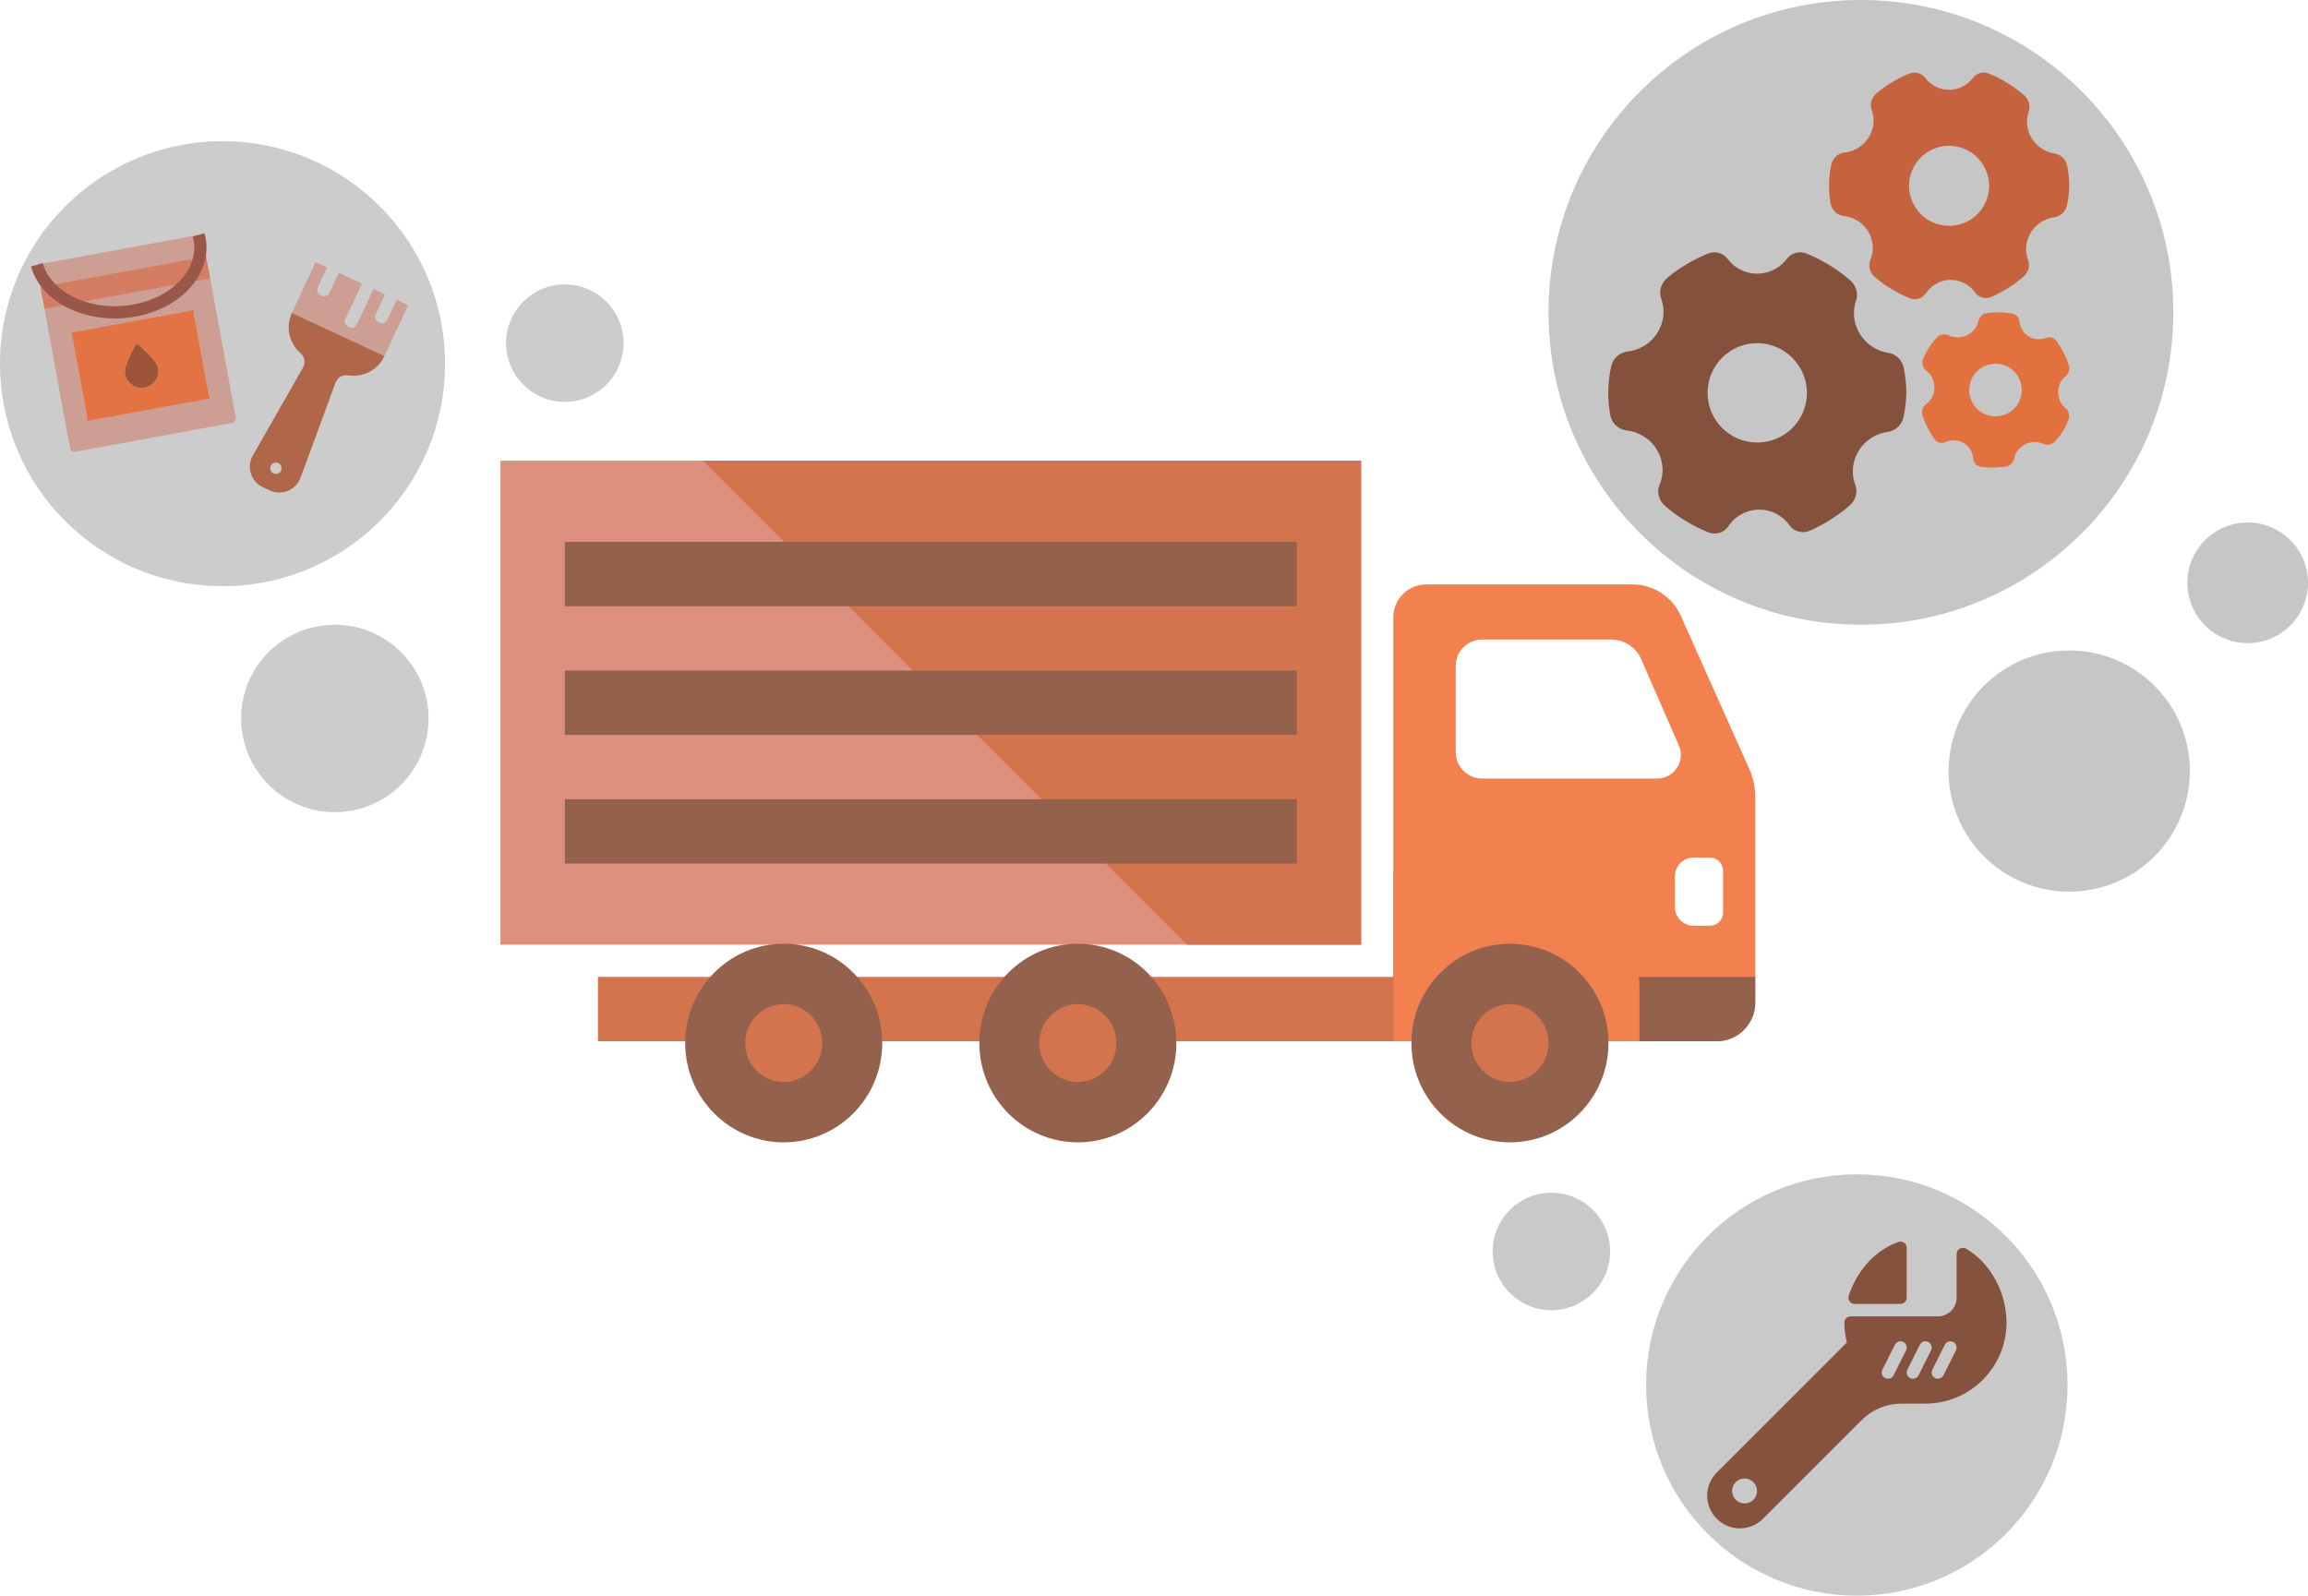 <?xml version="1.0" encoding="UTF-8"?>
<svg id="_Слой_2" data-name="Слой 2" xmlns="http://www.w3.org/2000/svg" viewBox="0 0 941.75 651.17">
  <defs>
    <style>
      .cls-1, .cls-2, .cls-3, .cls-4, .cls-5, .cls-6, .cls-7 {
        opacity: .72;
      }

      .cls-8 {
        fill: none;
        stroke: #99574a;
        stroke-miterlimit: 10;
        stroke-width: 5px;
      }

      .cls-2, .cls-9 {
        fill: #c43e0b;
      }

      .cls-10, .cls-3 {
        fill: #ee510c;
      }

      .cls-11 {
        fill: #8f2e0a;
        opacity: .76;
      }

      .cls-12, .cls-13 {
        fill: #cf654b;
      }

      .cls-4, .cls-14 {
        fill: #6b2408;
      }

      .cls-15 {
        fill: #c9c9c9;
      }

      .cls-5 {
        fill: #d85f3b;
      }

      .cls-6 {
        fill: #a53f17;
      }

      .cls-7 {
        fill: #ec510e;
      }

      .cls-16 {
        fill: #ccc;
      }

      .cls-17 {
        fill: #c6c6c6;
      }

      .cls-13 {
        opacity: .43;
      }
    </style>
  </defs>
  <g id="Layer_1" data-name="Layer 1">
    <g class="cls-1">
      <path class="cls-10" d="M713.83,313.93l-28.01-62.64c-3.48-7.78-11.21-12.79-19.73-12.79h-84.1c-7.44,0-13.48,6.03-13.48,13.47v172.95h131.94c8.7,0,15.76-7.06,15.76-15.76v-84.11c0-3.83-.81-7.62-2.38-11.12Zm-16.04,36.05c2.92,0,5.29,2.37,5.29,5.29v17.22c0,2.92-2.37,5.29-5.29,5.29h-6.77c-4.19,0-7.59-3.4-7.59-7.59v-12.62h0c0-4.2,3.4-7.59,7.59-7.59h6.77Zm-103.8-78.24c0-5.94,4.82-10.76,10.76-10.75h52.71c5.29,0,10.08,3.13,12.19,7.98l15.39,35.21c2.79,6.38-1.89,13.54-8.86,13.54h-71.43c-5.94,0-10.76-4.82-10.76-10.76v-35.22Z"/>
      <path class="cls-9" d="M243.98,398.66h324.53v26.26H243.98v-26.26Z"/>
      <path class="cls-14" d="M716.2,409.17v-10.5h-147.69v26.26h131.94c8.7,0,15.75-7.05,15.75-15.75h0Z"/>
      <path class="cls-10" d="M620.9,355.54h-52.39v69.39h100.46v-21.32c0-26.55-21.52-48.07-48.07-48.07h0Z"/>
      <path class="cls-12" d="M204.2,188.01h351.18v197.52H204.2V188.01Z"/>
      <path class="cls-9" d="M484.36,385.54h71.03V188.01H286.83l197.53,197.52Z"/>
      <ellipse class="cls-14" cx="616.12" cy="425.66" rx="40.2" ry="40.52"/>
      <ellipse class="cls-9" cx="616.12" cy="425.66" rx="15.73" ry="15.86"/>
      <ellipse class="cls-14" cx="439.81" cy="425.66" rx="40.2" ry="40.52"/>
      <ellipse class="cls-9" cx="439.81" cy="425.66" rx="15.73" ry="15.86"/>
      <ellipse class="cls-14" cx="319.79" cy="425.66" rx="40.2" ry="40.52"/>
      <ellipse class="cls-9" cx="319.79" cy="425.66" rx="15.73" ry="15.86"/>
      <path class="cls-14" d="M230.47,221.14v26.26h298.66v-26.26H230.47Zm0,52.51v26.26h298.66v-26.26H230.47Zm0,52.52v26.25h298.66v-26.25H230.47Z"/>
    </g>
    <circle class="cls-17" cx="759.33" cy="127.47" r="127.47"/>
    <path class="cls-4" d="M776.74,149.9c-.68-3.1-3.2-5.47-6.34-5.94-8.69-1.37-14.8-9.41-13.83-17.93,.13-1.16,.4-2.29,.79-3.39,1-2.89-.03-6.24-2.52-8.33-5.25-4.54-11.21-8.18-17.64-10.81-2.88-1.22-6.24-.33-8.12,2.18-5.04,6.66-14.52,7.98-21.18,2.94-.11-.08-.22-.17-.33-.25-.97-.78-1.84-1.68-2.59-2.69-1.89-2.5-5.23-3.4-8.11-2.18-5.93,2.42-11.47,5.71-16.42,9.76-2.61,2.12-3.7,5.59-2.64,8.58,2.96,7.86-1.03,17.07-9.16,20.43-1.45,.6-2.97,1-4.53,1.17-3.26,.39-5.92,2.77-6.67,5.96-1.49,6.61-1.62,13.44-.39,20.1,.65,3.3,3.36,5.79,6.69,6.17,8.7,.91,15.16,8.6,14.61,17.15-.11,1.72-.52,3.41-1.2,5-1.28,2.97-.29,6.57,2.37,8.76,5.22,4.46,11.12,8.06,17.48,10.66,.79,.3,1.62,.47,2.47,.51,2.33,.04,4.52-1.11,5.8-3.05,4.61-6.94,13.98-8.82,20.91-4.2,1.52,1.01,2.85,2.29,3.91,3.78,1.89,2.69,5.43,3.64,8.42,2.27,5.82-2.58,11.23-5.98,16.06-10.12,2.53-2.14,3.56-5.56,2.48-8.49-3.06-7.82,.84-17.06,8.93-20.5,1.37-.58,2.81-.98,4.28-1.18,3.21-.47,5.78-2.88,6.45-6.05,.7-3.25,1.08-6.56,1.13-9.87,0-3.51-.37-7-1.1-10.42Zm-59.71,30.69c-11.2,0-20.27-9.07-20.28-20.27,0-11.2,9.08-20.27,20.27-20.28,5.59,.03,10.64,2.31,14.31,5.97,3.66,3.67,5.94,8.72,5.97,14.31,0,11.19-9.07,20.27-20.27,20.27Z"/>
    <path class="cls-3" d="M842.86,166.64c-3.52-3.02-4.06-8.25-1.25-11.93,.38-.48,.81-.92,1.3-1.3,1.27-1.1,1.74-2.87,1.18-4.46-1.11-3.51-2.78-6.81-4.95-9.78-.96-1.35-2.72-1.88-4.27-1.28-4.12,1.6-8.76-.43-10.36-4.55-.03-.08-.06-.15-.08-.23-.22-.62-.36-1.27-.42-1.93-.15-1.65-1.41-2.98-3.05-3.24-3.35-.56-6.76-.62-10.12-.17-1.73,.2-3.16,1.45-3.58,3.14-.85,4.36-5.21,7.41-9.81,6.66-.82-.13-1.61-.38-2.36-.74-1.57-.73-3.44-.4-4.66,.83-2.51,2.57-4.47,5.61-5.76,8.95-.63,1.67-.1,3.54,1.3,4.65,3.65,2.82,4.44,8.01,1.81,11.8-.52,.75-1.18,1.4-1.92,1.92-1.43,1.07-1.99,2.96-1.37,4.63,1.11,3.46,2.77,6.72,4.92,9.66,.27,.35,.6,.67,.97,.91,1.04,.67,2.34,.76,3.46,.24,4.01-1.84,8.76-.08,10.6,3.93,.4,.88,.64,1.82,.71,2.78,.1,1.73,1.43,3.14,3.14,3.36,3.34,.46,6.73,.43,10.06-.09,1.71-.23,3.09-1.49,3.48-3.16,.79-4.37,5.12-7.46,9.73-6.76,.78,.12,1.54,.34,2.26,.67,1.58,.68,3.41,.3,4.6-.94,1.22-1.27,2.31-2.65,3.26-4.13,.97-1.58,1.78-3.25,2.4-5,.56-1.59,.08-3.36-1.21-4.44Zm-19.47-1.84c-3.12,5.05-9.73,6.62-14.78,3.5-5.05-3.11-6.62-9.73-3.5-14.77,3.11-5.05,9.73-6.62,14.77-3.51t0,0c5.02,3.13,6.58,9.72,3.5,14.77Z"/>
    <path class="cls-2" d="M843.43,67.44c-.56-2.49-2.59-4.39-5.11-4.78v-.02c-7-1.11-11.93-7.59-11.14-14.45,.1-.93,.31-1.85,.63-2.73,.8-2.33-.02-5.03-2.03-6.71-4.24-3.66-9.04-6.6-14.22-8.71-2.33-.99-5.04-.25-6.55,1.77-4.07,5.37-11.71,6.43-17.09,2.36-.08-.07-.17-.13-.25-.2-.78-.63-1.48-1.36-2.08-2.16-1.52-2.01-4.21-2.74-6.54-1.76-4.78,1.94-9.24,4.6-13.22,7.87-2.1,1.71-2.98,4.5-2.13,6.91,2.39,6.33-.83,13.76-7.38,16.46-1.17,.48-2.4,.8-3.65,.94-2.62,.31-4.76,2.21-5.37,4.77-1.2,5.33-1.31,10.84-.32,16.2,.53,2.65,2.71,4.66,5.41,4.97,7,.74,12.21,6.94,11.75,13.83-.08,1.39-.41,2.76-.95,4.04-1.03,2.4-.23,5.3,1.91,7.07,4.21,3.59,8.96,6.49,14.09,8.58,.63,.25,1.31,.39,1.99,.41,1.88,.04,3.64-.89,4.67-2.45,3.72-5.59,11.27-7.11,16.85-3.39,1.23,.82,2.3,1.85,3.15,3.05,1.52,2.15,4.36,2.92,6.76,1.84,4.69-2.08,9.05-4.83,12.95-8.16,2.04-1.72,2.86-4.48,2-6.84-2.47-6.3,.67-13.75,7.19-16.53,1.11-.47,2.27-.79,3.45-.95,2.59-.37,4.66-2.32,5.21-4.88,.56-2.62,.86-5.28,.91-7.97,0-2.82-.3-5.63-.88-8.38Zm-48.13,24.72c-9.02,0-16.34-7.32-16.34-16.34s7.32-16.34,16.34-16.34c4.5,.02,8.58,1.85,11.53,4.81,2.95,2.96,4.78,7.03,4.81,11.53,0,9.02-7.32,16.34-16.34,16.34Z"/>
    <circle class="cls-15" cx="757.65" cy="565.2" r="85.97"/>
    <g class="cls-1">
      <path class="cls-14" d="M802.18,509.56c-.78-.46-1.76-.45-2.54,0-.79,.46-1.27,1.29-1.27,2.2v17.81c0,4.21-3.42,7.63-7.63,7.63h-35.62c-1.4,0-2.54,1.14-2.54,2.54,0,2.73,.34,5.46,1.01,8.11l-53.08,53.09c-2.52,2.52-3.91,5.87-3.91,9.43,0,7.35,5.98,13.34,13.33,13.34,3.56,0,6.91-1.38,9.43-3.91l40.28-40.28c4.33-4.33,10.08-6.71,16.19-6.71h9.82c18.24,0,33.08-14.84,33.08-33.08,0-12.33-6.64-24.46-16.54-30.19Zm-90.33,103.98c-2.8,0-5.09-2.29-5.09-5.09s2.29-5.09,5.09-5.09,5.09,2.29,5.09,5.09-2.28,5.09-5.09,5.09Zm65.89-62.47l-5.09,10.18c-.43,.86-1.32,1.41-2.28,1.4-.38,0-.77-.09-1.13-.27-1.26-.63-1.77-2.16-1.14-3.41l5.09-10.18c.63-1.26,2.16-1.77,3.41-1.14,1.26,.63,1.77,2.16,1.14,3.42h0Zm10.18,0l-5.09,10.18c-.43,.86-1.32,1.41-2.28,1.4-.38,0-.77-.09-1.13-.27-1.26-.63-1.77-2.16-1.14-3.41l5.09-10.18c.63-1.26,2.16-1.77,3.41-1.14,1.26,.63,1.77,2.16,1.14,3.42h0Zm10.18,0l-5.09,10.18c-.43,.86-1.32,1.41-2.28,1.4-.38,0-.77-.09-1.13-.27-1.26-.63-1.77-2.16-1.14-3.41l5.09-10.18c.63-1.26,2.16-1.77,3.41-1.14,1.26,.63,1.77,2.16,1.14,3.42h0Z"/>
      <path class="cls-14" d="M756.78,532.12h18.69c1.4,0,2.54-1.14,2.54-2.54v-20.36c0-.83-.4-1.6-1.07-2.08-.68-.47-1.54-.6-2.32-.32-9.29,3.29-16.86,11.5-20.26,21.97-.25,.77-.12,1.62,.36,2.28,.48,.66,1.24,1.05,2.06,1.05h0Z"/>
    </g>
    <g>
      <circle class="cls-16" cx="90.8" cy="148.42" r="90.8"/>
      <path class="cls-11" d="M59,158.18c3.74-.69,6.21-4.27,5.52-8.01s-8.83-10.03-8.83-10.03c0,0-5.38,8.78-4.69,12.52s4.27,6.21,8.01,5.52Z"/>
      <g>
        <path class="cls-13" d="M119.09,127.71l9.66-20.75,4.72,2.2-3.86,8.3c-.54,1.15,.09,2.57,1.4,3.17s2.79,.17,3.33-.98l3.86-8.3,9.45,4.4-6.76,14.53c-.54,1.15,.09,2.57,1.4,3.17s2.79,.17,3.33-.98l6.76-14.53,4.72,2.2-3.86,8.3c-.54,1.15,.09,2.57,1.4,3.17s2.79,.17,3.33-.98l3.86-8.3,4.72,2.2-9.66,20.75-37.79-17.59Z"/>
        <path class="cls-6" d="M122.58,144.07c1.73,1.44,2.19,3.91,1.1,5.87l-20.51,35.92c-2.54,4.44-.99,10.1,3.45,12.64,.22,.13,.45,.24,.68,.35l2.73,1.27c4.64,2.16,10.15,.16,12.31-4.48,.11-.23,.21-.47,.3-.71l14.28-38.82c.8-2.1,2.99-3.34,5.2-2.94,6.12,.95,12.13-2.26,14.76-7.87l-37.79-17.59c-2.61,5.62-1.19,12.29,3.49,16.36Zm-9.03,44.92c1.16,.54,1.66,1.92,1.12,3.08s-1.92,1.66-3.08,1.12-1.66-1.92-1.12-3.08,1.92-1.66,3.08-1.12Z"/>
        <path class="cls-13" d="M30.73,184.35l63.99-11.76c1.01-.19,1.68-1.15,1.49-2.16l-10.44-56.79-67.64,12.43,10.44,56.79c.19,1.01,1.15,1.68,2.16,1.49Zm48.43-55.96l5.96,32.42c.19,1.01-.48,1.98-1.49,2.16l-45.95,8.44c-1.01,.19-1.98-.48-2.16-1.49l-5.96-32.42c-.19-1.01,.48-1.98,1.49-2.16l45.95-8.44c1.01-.19,1.98,.48,2.16,1.49Z"/>
        <path class="cls-5" d="M16.48,117.05l67.64-12.43,1.66,9.02-67.64,12.43-1.66-9.02Z"/>
        <path class="cls-13" d="M16.28,107.77l64.72-11.89c.81-.15,1.58,.39,1.73,1.19l1.39,7.56-67.64,12.43-1.39-7.56c-.15-.81,.39-1.58,1.19-1.73Z"/>
        <path class="cls-7" d="M85.45,162.65l-6.63-36.07-49.6,9.11,6.63,36.07,49.6-9.11Zm-29.77-22.5s8.15,6.29,8.83,10.03-1.79,7.32-5.52,8.01-7.32-1.79-8.01-5.52,4.69-12.52,4.69-12.52Z"/>
        <path class="cls-8" d="M81.03,95.85c3.8,13.55-7.65,27.3-25.71,30.8-18.18,3.52-36.16-4.68-40.18-18.3-.03-.1-.05-.19-.08-.29"/>
      </g>
    </g>
    <circle class="cls-16" cx="230.47" cy="140.04" r="23.97"/>
    <circle class="cls-16" cx="136.63" cy="293.19" r="38.24"/>
    <circle class="cls-15" cx="633.01" cy="510.7" r="23.97"/>
    <circle class="cls-17" cx="844.31" cy="314.66" r="49.22"/>
    <circle class="cls-17" cx="917.14" cy="237.84" r="24.61"/>
  </g>
</svg>